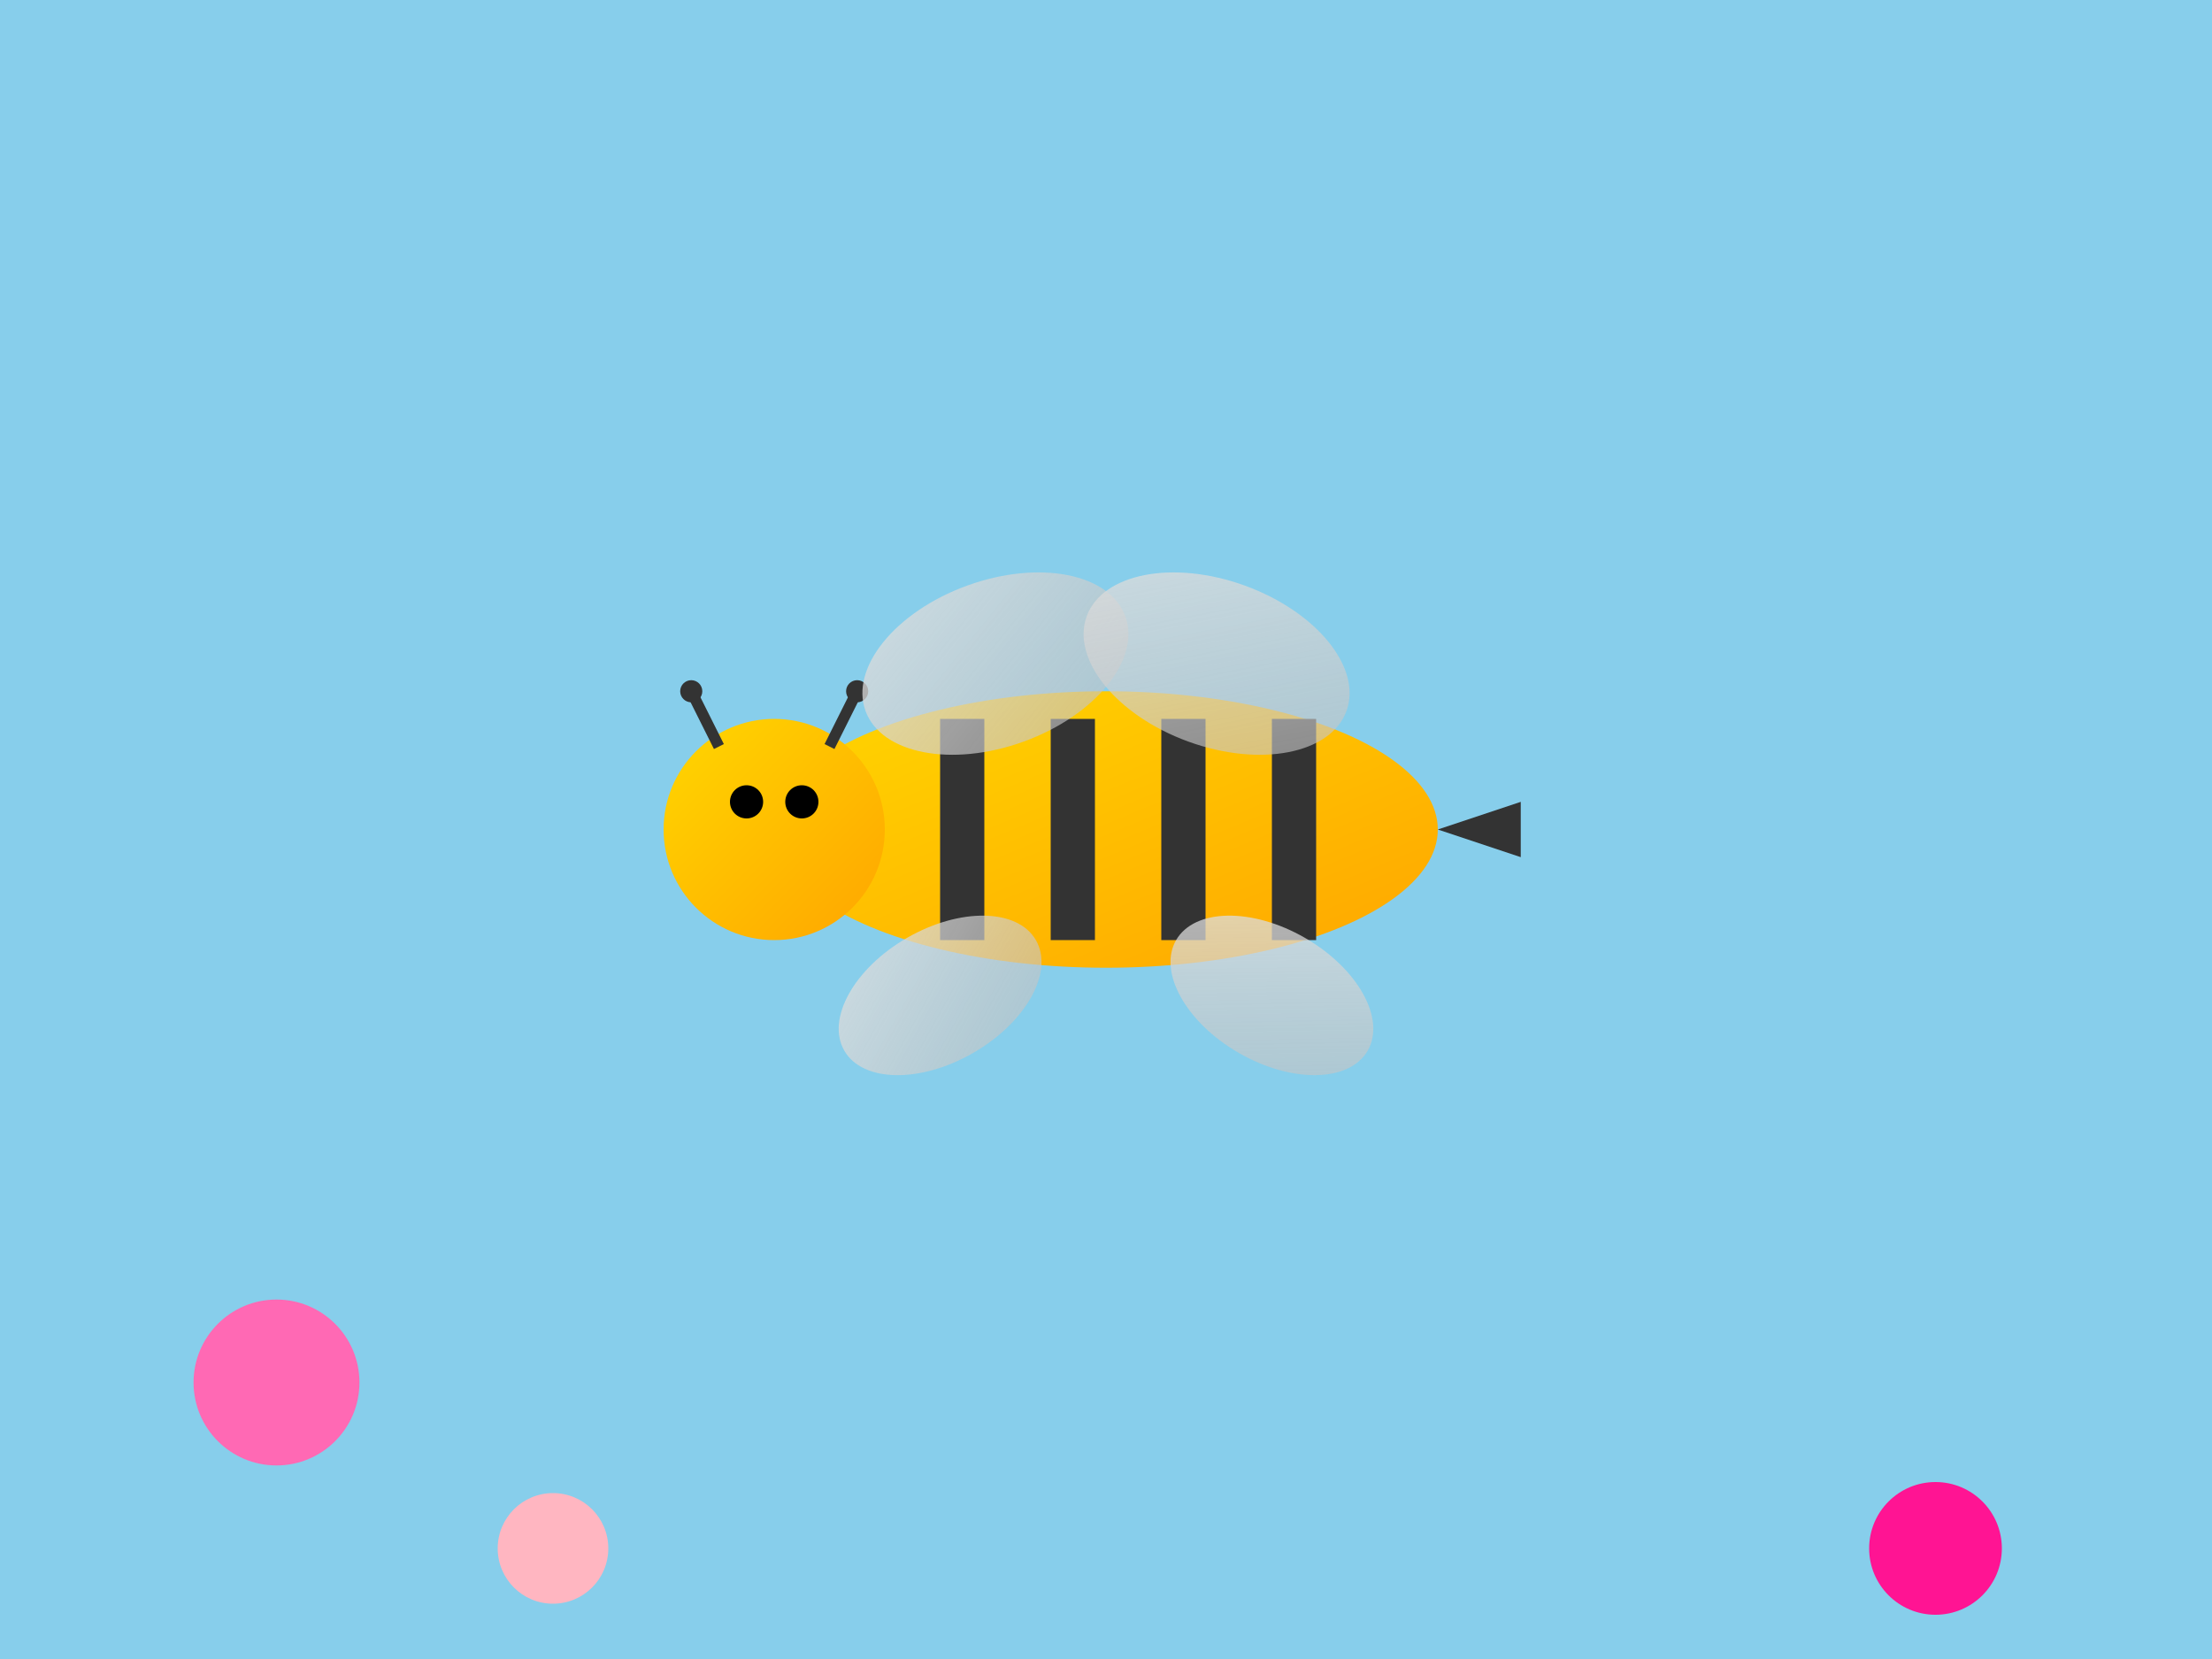 <svg xmlns="http://www.w3.org/2000/svg" viewBox="0 0 400 300" width="400" height="300">
  <defs>
    <linearGradient id="beeGradient" x1="0%" y1="0%" x2="100%" y2="100%">
      <stop offset="0%" style="stop-color:#FFD700;stop-opacity:1" />
      <stop offset="100%" style="stop-color:#FFA500;stop-opacity:1" />
    </linearGradient>
    <linearGradient id="wingGradient" x1="0%" y1="0%" x2="100%" y2="100%">
      <stop offset="0%" style="stop-color:#E0E0E0;stop-opacity:0.8" />
      <stop offset="100%" style="stop-color:#C0C0C0;stop-opacity:0.6" />
    </linearGradient>
  </defs>
  
  <!-- Background -->
  <rect width="400" height="300" fill="#87CEEB"/>
  
  <!-- Flowers -->
  <circle cx="50" cy="250" r="15" fill="#FF69B4"/>
  <circle cx="350" cy="280" r="12" fill="#FF1493"/>
  <circle cx="100" cy="280" r="10" fill="#FFB6C1"/>
  
  <!-- Bee Body -->
  <ellipse cx="200" cy="150" rx="60" ry="25" fill="url(#beeGradient)"/>
  
  <!-- Bee Stripes -->
  <rect x="170" y="130" width="8" height="40" fill="#333"/>
  <rect x="190" y="130" width="8" height="40" fill="#333"/>
  <rect x="210" y="130" width="8" height="40" fill="#333"/>
  <rect x="230" y="130" width="8" height="40" fill="#333"/>
  
  <!-- Bee Head -->
  <circle cx="140" cy="150" r="20" fill="url(#beeGradient)"/>
  
  <!-- Eyes -->
  <circle cx="135" cy="145" r="3" fill="#000"/>
  <circle cx="145" cy="145" r="3" fill="#000"/>
  
  <!-- Antennae -->
  <line x1="130" y1="135" x2="125" y2="125" stroke="#333" stroke-width="2"/>
  <line x1="150" y1="135" x2="155" y2="125" stroke="#333" stroke-width="2"/>
  <circle cx="125" cy="125" r="2" fill="#333"/>
  <circle cx="155" cy="125" r="2" fill="#333"/>
  
  <!-- Wings -->
  <ellipse cx="180" cy="120" rx="25" ry="15" fill="url(#wingGradient)" transform="rotate(-20 180 120)"/>
  <ellipse cx="220" cy="120" rx="25" ry="15" fill="url(#wingGradient)" transform="rotate(20 220 120)"/>
  <ellipse cx="170" cy="180" rx="20" ry="12" fill="url(#wingGradient)" transform="rotate(-30 170 180)"/>
  <ellipse cx="230" cy="180" rx="20" ry="12" fill="url(#wingGradient)" transform="rotate(30 230 180)"/>
  
  <!-- Stinger -->
  <polygon points="260,150 275,145 275,155" fill="#333"/>
</svg>
